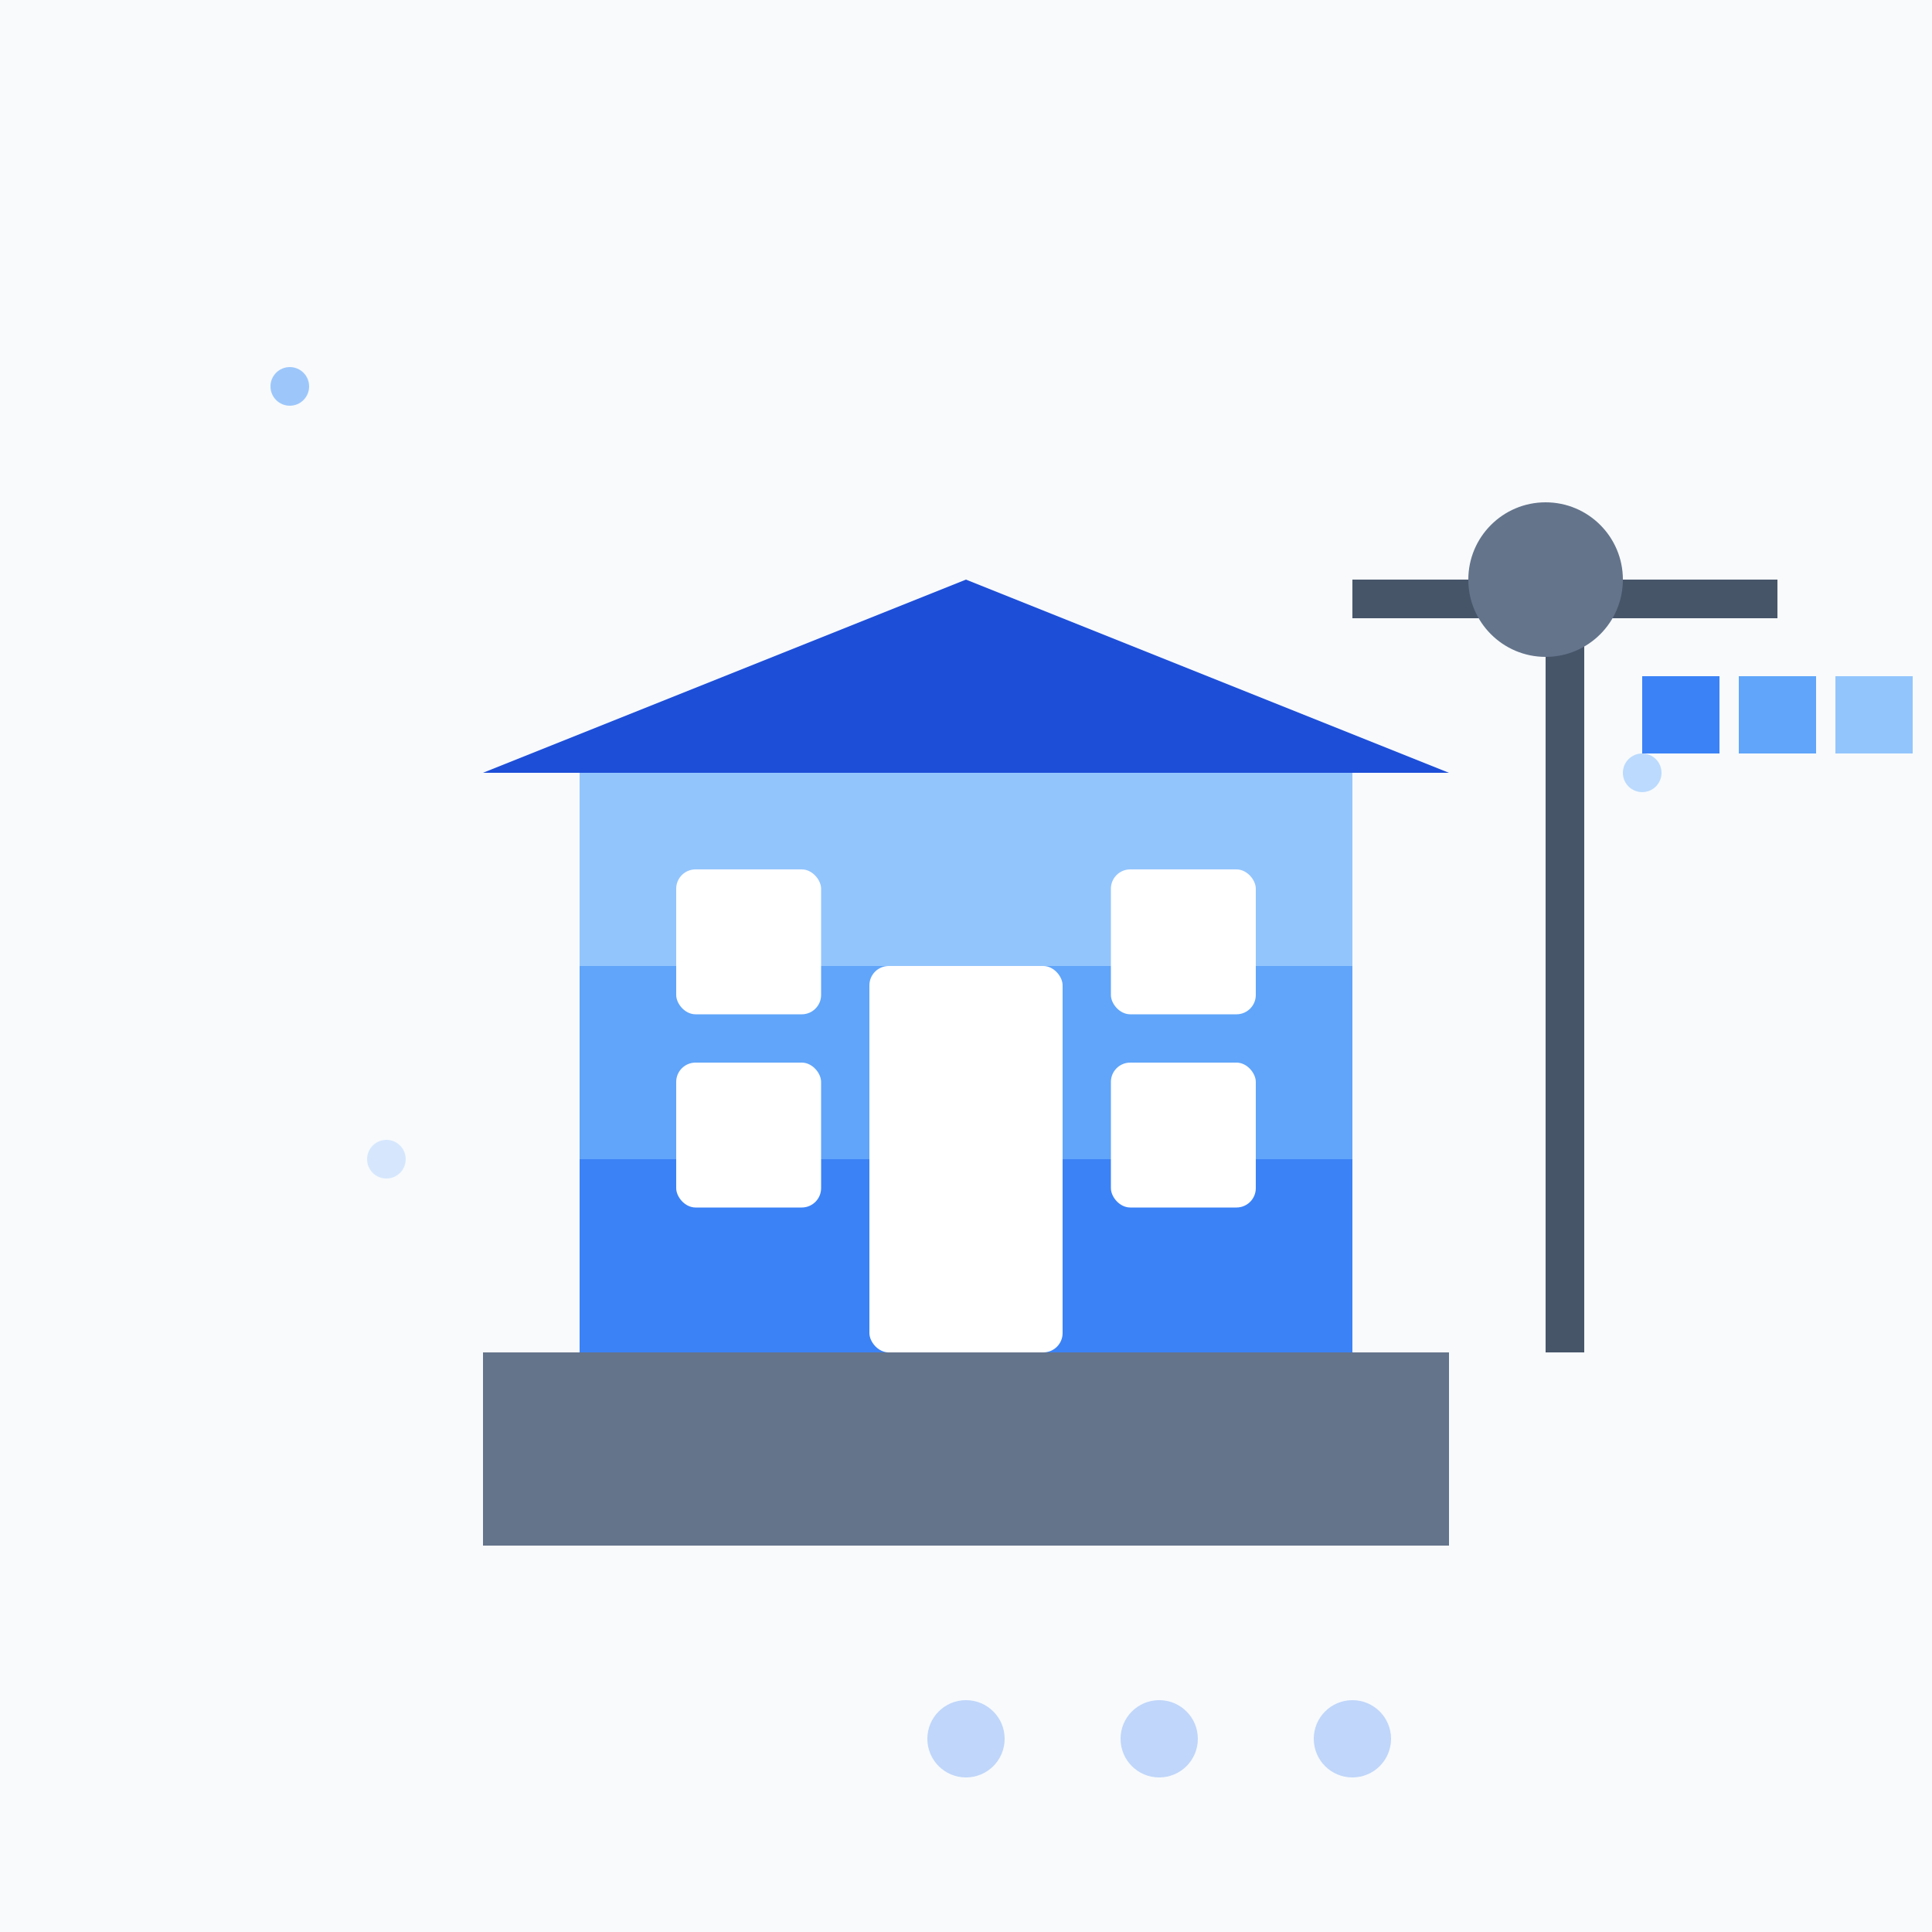 <svg width="200" height="200" viewBox="0 0 200 200" fill="none" xmlns="http://www.w3.org/2000/svg">
  <!-- Background -->
  <rect width="200" height="200" fill="#f8fafc"/>
  
  <!-- House Construction -->
  <g transform="translate(50, 80)">
    <!-- Foundation -->
    <rect x="0" y="60" width="100" height="20" fill="#64748b"/>
    
    <!-- Walls (being built) -->
    <rect x="10" y="40" width="80" height="20" fill="#3b82f6"/>
    <rect x="10" y="20" width="80" height="20" fill="#60a5fa"/>
    <rect x="10" y="0" width="80" height="20" fill="#93c5fd"/>
    
    <!-- Roof -->
    <path d="M0 0L50 -20L100 0" fill="#1d4ed8"/>
    
    <!-- Windows -->
    <rect x="20" y="10" width="15" height="15" fill="white" rx="2"/>
    <rect x="65" y="10" width="15" height="15" fill="white" rx="2"/>
    <rect x="20" y="30" width="15" height="15" fill="white" rx="2"/>
    <rect x="65" y="30" width="15" height="15" fill="white" rx="2"/>
    
    <!-- Door -->
    <rect x="40" y="20" width="20" height="40" fill="white" rx="2"/>
  </g>
  
  <!-- Construction Elements -->
  <g transform="translate(160, 60)">
    <!-- Crane -->
    <rect x="0" y="0" width="4" height="80" fill="#475569"/>
    <rect x="-20" y="0" width="44" height="4" fill="#475569"/>
    <circle cx="0" cy="0" r="8" fill="#64748b"/>
    
    <!-- Building Materials -->
    <rect x="10" y="10" width="8" height="8" fill="#3b82f6"/>
    <rect x="20" y="10" width="8" height="8" fill="#60a5fa"/>
    <rect x="30" y="10" width="8" height="8" fill="#93c5fd"/>
  </g>
  
  <!-- Progress Dots -->
  <g transform="translate(100, 180)">
    <circle cx="0" cy="0" r="4" fill="#3b82f6" opacity="0.3">
      <animate attributeName="opacity" values="0.3;1;0.3" dur="1.5s" repeatCount="indefinite" begin="0s"/>
    </circle>
    <circle cx="20" cy="0" r="4" fill="#3b82f6" opacity="0.3">
      <animate attributeName="opacity" values="0.3;1;0.3" dur="1.5s" repeatCount="indefinite" begin="0.5s"/>
    </circle>
    <circle cx="40" cy="0" r="4" fill="#3b82f6" opacity="0.3">
      <animate attributeName="opacity" values="0.3;1;0.3" dur="1.5s" repeatCount="indefinite" begin="1s"/>
    </circle>
  </g>
  
  <!-- Floating Particles -->
  <circle cx="30" cy="40" r="2" fill="#60a5fa" opacity="0.6">
    <animate attributeName="cy" values="40;20;40" dur="2s" repeatCount="indefinite"/>
  </circle>
  <circle cx="170" cy="80" r="2" fill="#93c5fd" opacity="0.6">
    <animate attributeName="cy" values="80;60;80" dur="2.5s" repeatCount="indefinite"/>
  </circle>
  <circle cx="40" cy="120" r="2" fill="#bfdbfe" opacity="0.6">
    <animate attributeName="cy" values="120;100;120" dur="1.8s" repeatCount="indefinite"/>
  </circle>
</svg>

